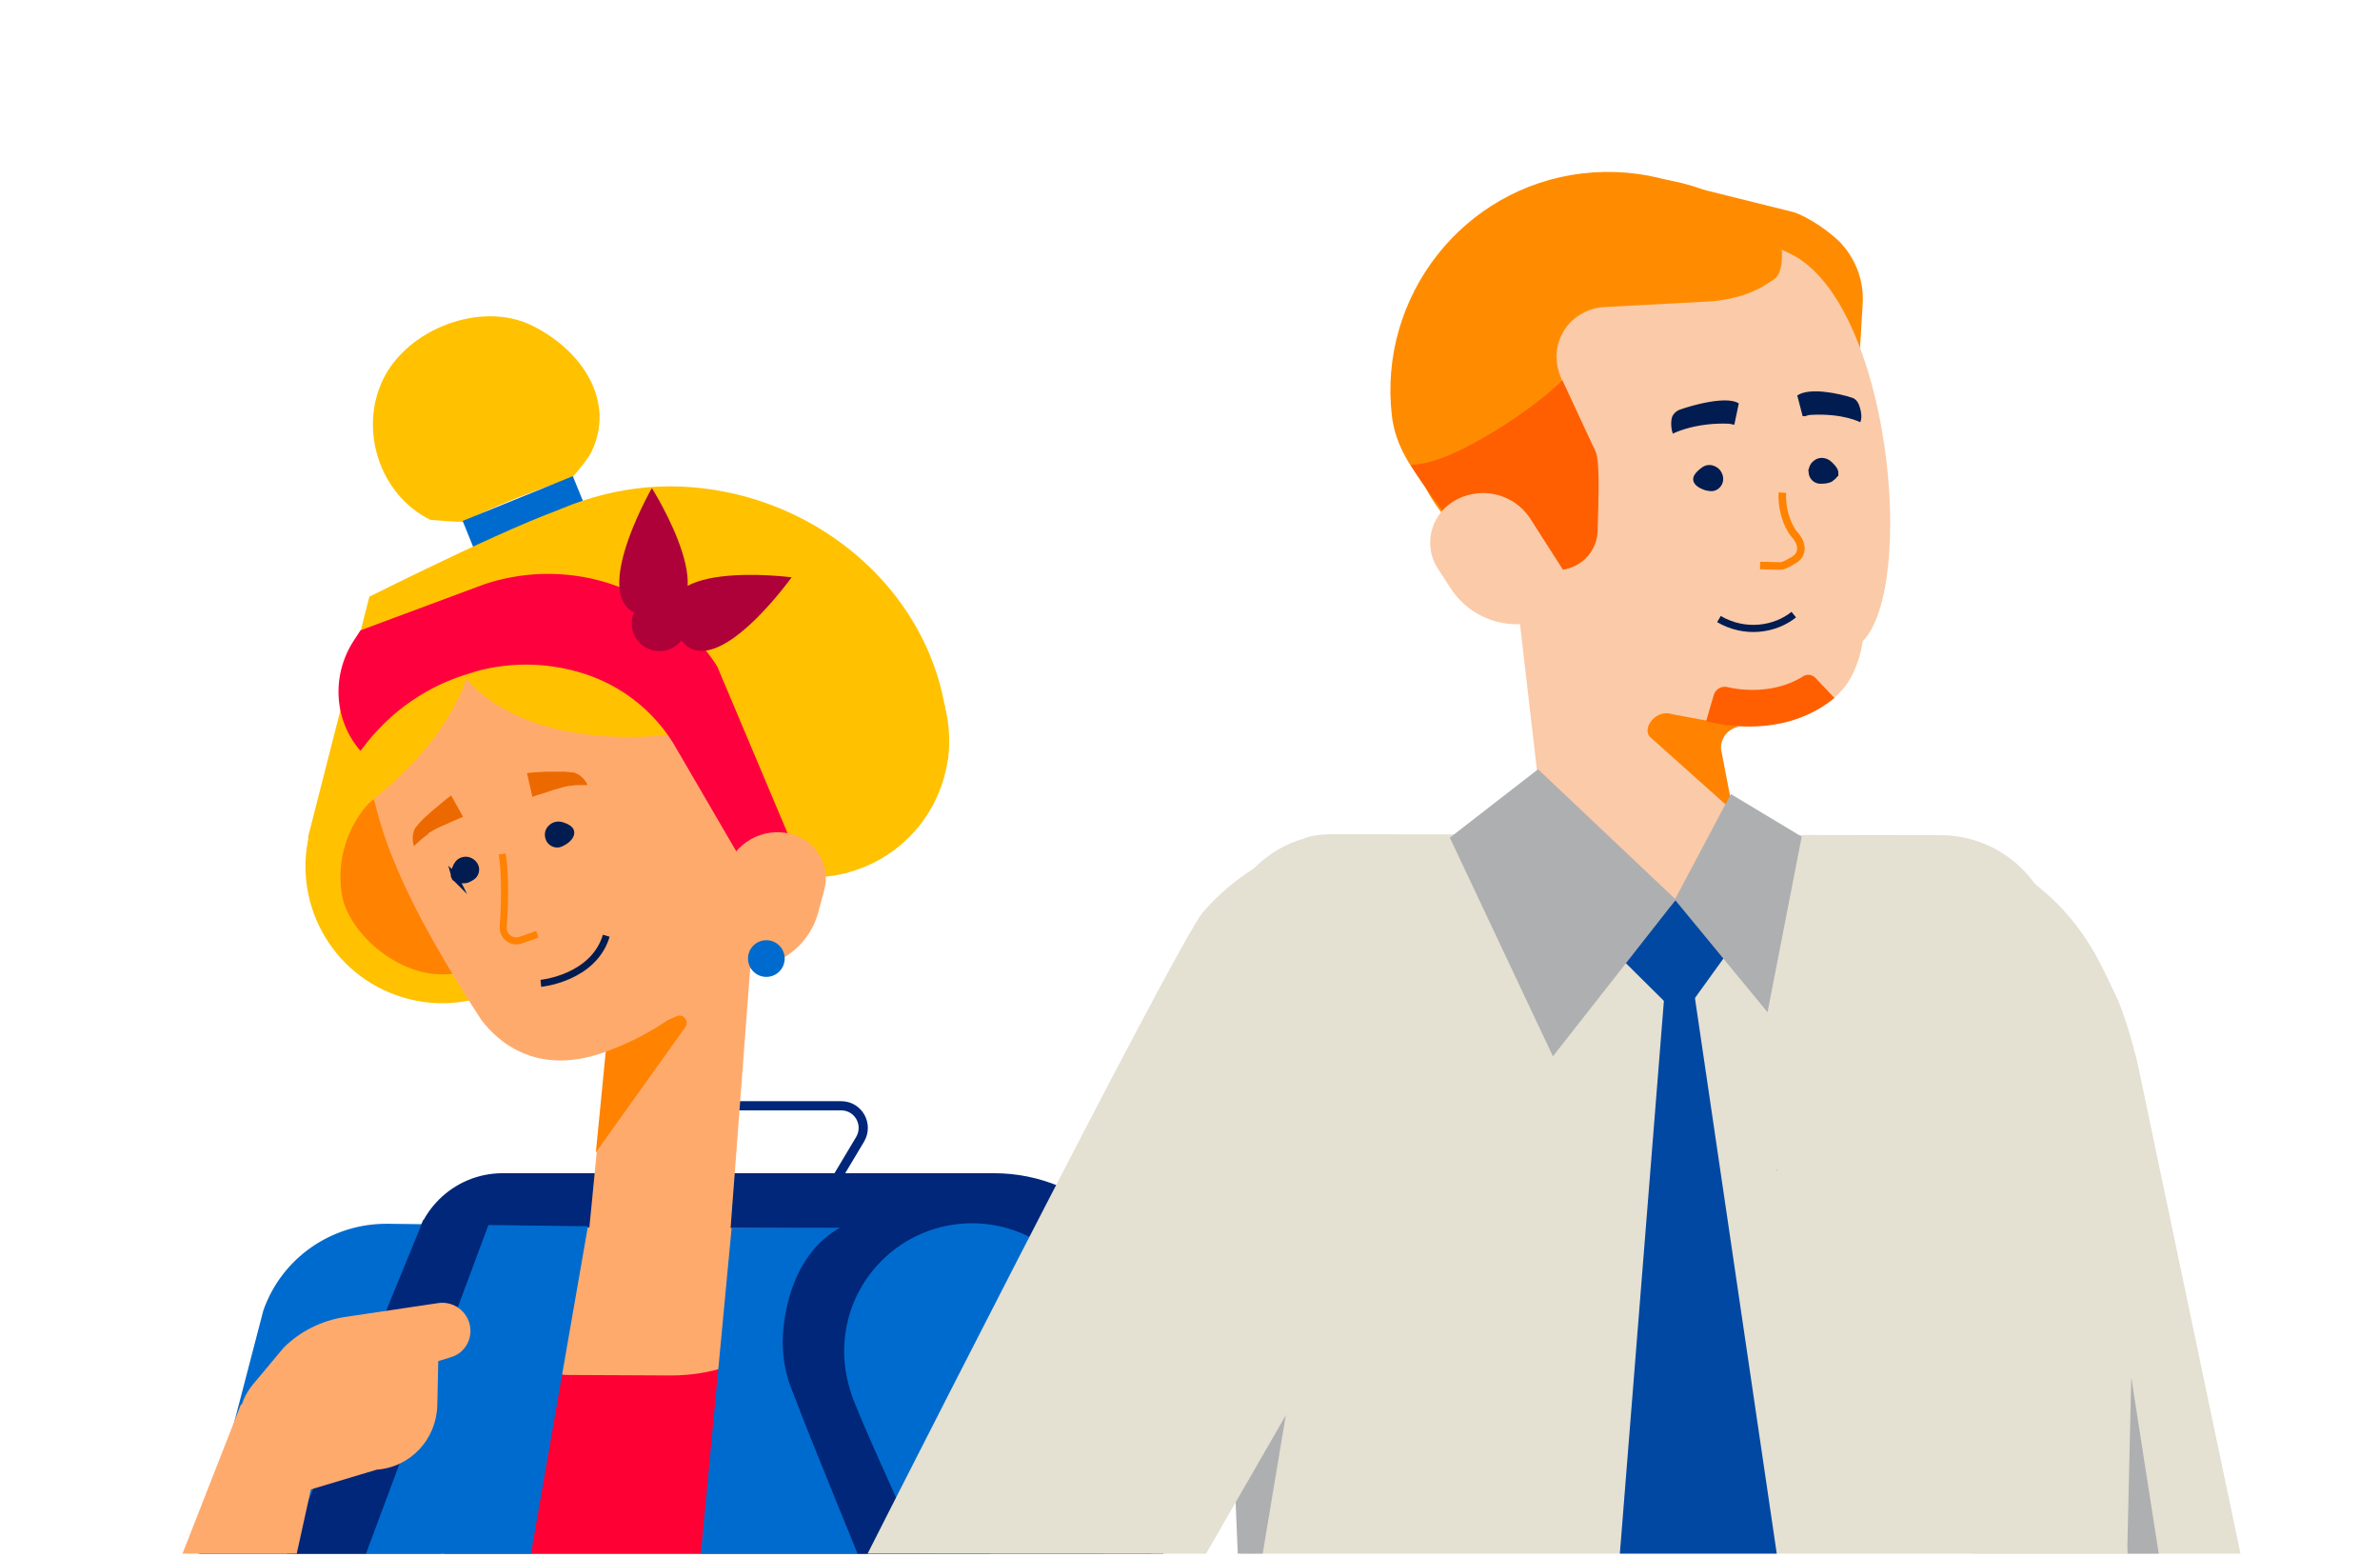 <svg viewBox="0 0 734 480" fill="none" xmlns="http://www.w3.org/2000/svg"><g clip-path="url(#prefix__clip0_1956_928)" filter="url(#prefix__filter0_i_1956_928)"><g clip-path="url(#prefix__clip1_1956_928)"><path d="M182.237 140.632c-1.223 2.446-5.808 7.642-5.808 7.642s-20.327 6.725-33.319 13.603c-3.362 0-6.572-.306-10.393-.611-15.589-7.642-22.162-27.817-14.52-43.407 7.642-15.59 30.263-24.148 45.852-16.507 15.743 7.795 25.983 23.691 18.188 39.28z" fill="#FFC100"/><path d="M180.687 157.709l-33.986 13.804-4.026-9.913 33.986-13.803 4.026 9.912z" fill="#006BCE"/><path d="M177.346 156.833c-10.393 1.529-63.428 28.123-63.428 28.123l-18.952 74.28s39.891 46.31 78.254 20.48c34.847-23.537 60.065-131.289 4.126-122.883z" fill="#FFC100"/><path d="M122.399 307.902c-21.977-7.732-33.524-31.816-25.791-53.792 7.732-21.977 31.816-33.524 53.792-25.791 21.977 7.732 33.524 31.816 25.791 53.792-7.732 21.977-31.816 33.524-53.792 25.791zM236.536 269.066c-21.977-7.732-33.524-31.816-25.791-53.792 7.732-21.977 31.816-33.524 53.792-25.791 21.977 7.732 33.524 31.816 25.791 53.792-7.732 21.977-31.816 33.524-53.792 25.791z" fill="#FFC100"/><path d="M201.801 367.446l10.546-19.869c1.986-3.515 5.655-5.655 9.476-5.655h37.598c5.349 0 8.559 5.808 5.808 10.393l-10.24 17.118" stroke="#002779" stroke-width="2.835" stroke-miterlimit="10"/><path d="M306.496 585.395H148.46l-21.245-194.87c0-15.437 12.533-27.817 27.817-27.817h151.464c28.886 0 52.271 23.384 52.271 52.271v118.298c0 28.734-23.385 52.118-52.271 52.118z" fill="#002779"/><path d="M112.084 517.229l74.127-115.394-30.415-17.729a38.092 38.092 0 00-20.022-5.197c-15.742.306-29.651 10.852-34.847 25.677l-40.808 77.337c17.882 10.699 34.847 23.384 51.965 35.306z" fill="#006BCE"/><path d="M314.596 394.345l-39.279 128.08-28.276 97.206-1.987 9.017-5.502 25.677-109.891 9.782-30.11-20.175-1.987-15.131-1.222-9.017-8.865-132.512 30.568-88.036a19.83 19.83 0 0119.869-19.869l163.691.459c7.795.153 13.755 6.877 12.991 14.519z" fill="#FF0035"/><path d="M231.91 292.402l-6.113 80.852-.459 6.114-.306 3.974-29.039 5.961-14.673-6.114.459-3.974.611-6.113 1.987-20.634 3.21-32.86 2.445-24.149 41.878-3.057z" fill="#FFAA6D"/><path d="M183.766 356.289l3.209-32.707 21.856-9.324c2.14-.764 3.821 1.834 2.446 3.516l-27.511 38.515z" fill="#FF8200"/><path d="M292.434 235.087c1.987-45.394-36.681-82.075-82.227-84.062-36.987-1.681-73.822 22.773-85.59 55.786" fill="#FFC100"/><path d="M115.141 247.314c-6.267 5.656-11.616 16.66-9.782 29.04 1.834 12.533 18.799 27.358 34.847 24.76" fill="#FF8200"/><path d="M228.395 288.887l-.459 1.07c-5.044 11.31-16.965 26.441-41.114 35.306-24.148 8.864-35.917-6.725-38.362-9.782-32.25-49.673-45.547-85.132-25.066-114.324 65.721-54.258 105.612 29.04 105.612 29.04.764 1.987 1.528 3.973 2.14 5.96 5.502 17.424 4.585 36.223-2.751 52.73z" fill="#FFAA6D"/><path d="M139.748 204.519s12.532 28.734 68.777 22.926c0 0-23.995-24.454-34.083-26.594-9.934-2.139-34.694 3.668-34.694 3.668z" fill="#FFC100"/><path d="M145.556 187.707s10.087 29.651-35.153 63.428c0 0-1.07-31.332 4.89-39.738 5.808-8.406 30.263-23.69 30.263-23.69z" fill="#FFC100"/><path d="M206.692 425.066l-31.332-.153c-13.145 0-22.468-12.991-18.341-25.524l6.725-20.022 98.887.459-2.293 6.725c-7.642 23.078-29.345 38.668-53.646 38.515z" fill="#FFAA6D"/><path d="M308.024 505.919l-14.673 56.245-3.515 13.45h-82.839l1.376-13.45 17.27-182.643h75.656l6.725 126.398z" fill="#006BCE"/><path d="M350.055 518.605L322.697 410.7c-2.293-20.939-29.04-36.987-50.896-35-18.799 1.681-28.581 16.812-30.262 35.611-.611 7.031.611 13.603 3.21 19.564 4.126 11.157 22.161 55.175 33.93 83.756 5.808 14.214 24.607 21.244 38.974 15.895l32.402-11.921z" fill="#002779"/><path d="M344.706 445.547c-18.953 15.437-35.459 31.332-53.953 47.38l34.083 69.389-80.699 89.87 22.468 17.424 96.288-77.949c12.075-11.463 16.049-29.192 9.629-44.629l-27.816-101.485z" fill="#FFAA6D"/><path d="M358.92 495.984l-20.939-86.507c-3.057-11.31-16.66-27.664-28.276-29.498-7.489-1.07-15.284.459-22.161 4.891-18.494 11.616-29.346 23.996-25.066 45.393 1.376 6.725 41.267 91.857 41.267 91.857l55.175-26.136zM147.237 575.308v-.153l2.292-13.45 31.791-182.643-61.747-.764c-17.271-.153-32.708 10.545-38.363 26.746L36.887 575.155l110.35.153z" fill="#006BCE"/><path d="M165.731 289.039l-5.197 1.834c-2.751.917-5.502-1.222-5.349-4.126.458-6.114.764-15.743-.306-22.468" stroke="#FF8200" stroke-width="2.167" stroke-miterlimit="10"/><path d="M166.801 304.171s16.201-1.529 20.174-14.673" stroke="#001C50" stroke-width="2.167" stroke-miterlimit="10"/><path d="M130.578 377.075l20.48.459-41.572 111.573c-4.738 10.851-15.59 17.423-27.359 16.659l-4.126-.306 52.577-128.385z" fill="#002779"/><path d="M106.429 407.032l28.734-4.28c4.126-.611 8.1 1.835 9.476 5.808 1.528 4.586-.917 9.476-5.503 10.852l-3.973 1.223-.306 13.755c-.306 10.393-8.253 18.952-18.647 19.717l-25.524 7.642-8.406-5.503c-9.629-6.419-11.616-19.716-4.127-28.581l9.324-11.157c5.043-5.044 11.768-8.406 18.952-9.476z" fill="#FFAA6D"/><path d="M74.333 433.932L17.018 580.199a29.869 29.869 0 001.375 23.996c5.655 10.851 19.258 14.672 29.651 8.1l6.114-3.821c6.725-4.279 11.31-10.851 13.144-18.646l29.345-133.123-22.314-22.773z" fill="#FFAA6D"/><path d="M299.771 457.01c-21.778 0-39.433-17.655-39.433-39.433s17.655-39.432 39.433-39.432 39.432 17.654 39.432 39.432c0 21.778-17.654 39.433-39.432 39.433z" fill="#006BCE"/><path d="M140.206 271.31c-.611-1.223.765-3.515.765-3.515.611-1.223 1.987-1.834 3.362-1.529 1.07.306 1.987 1.07 2.293 2.14.305 1.07-.153 2.293-1.07 2.904l-.764.459c-.765.458-1.529.611-2.446.458-1.07-.153-1.987-.306-2.14-.917zM175.971 257.249c-.459-1.223-3.057-1.834-3.057-1.834-1.375-.306-2.598.305-3.362 1.375-.612.917-.612 2.14 0 3.21.764 1.07 1.986 1.528 3.209 1.07l.917-.459c1.376-.764 2.751-2.14 2.293-3.362z" fill="#001C50" stroke="#001C50" stroke-width="2.109" stroke-miterlimit="10"/><path d="M211.582 176.855l-50.437-6.877-22.314 9.934-20.328 13.297-2.904 15.131s20.175-23.079 53.8-17.729c7.947 1.223 14.061 4.585 18.952 9.17 2.751-.305 5.808.612 7.336 3.516 11.463 20.633 26.135 38.974 39.28 58.537 12.227-3.515 24.76-11.31 26.899-13.297 4.127-3.821-50.284-71.682-50.284-71.682z" fill="#FFC100"/><path d="M177.499 239.367c-1.528-.306-2.751-.459-3.974-.459h-3.668c-1.223 0-2.445 0-3.668.153-1.223 0-2.446.153-3.668.306l1.681 7.336c1.07-.459 2.14-.764 3.21-1.07 1.069-.306 2.139-.764 3.209-1.07l3.21-.917c1.07-.305 2.14-.458 3.057-.458l.611-3.821z" fill="#EC6900"/><path d="M176.888 239.216c2.139.306 3.974 2.751 4.279 3.821-4.432 0-5.808.153-5.808.153s-.611-4.28 1.529-3.974zM130.883 258.777c.611-.611 1.528-1.07 2.598-1.681.917-.612 1.987-1.07 3.057-1.529 1.07-.458 2.14-.917 3.057-1.375l3.209-1.376-3.668-6.572c-1.07.764-1.987 1.529-2.904 2.293l-2.751 2.292c-.917.765-1.834 1.682-2.751 2.446-.917.917-1.834 1.834-2.598 3.057l2.751 2.445z" fill="#EC6900"/><path d="M128.285 256.026c-1.376 1.681-1.07 4.738-.612 5.808 3.21-3.057 4.433-3.669 4.433-3.669s-2.446-3.973-3.821-2.139z" fill="#EC6900"/><path d="M111.167 232.489l1.681-2.139c8.254-10.546 19.564-18.188 32.402-21.856l1.376-.459c11.463-3.21 23.537-2.751 34.694 1.07a50.444 50.444 0 0126.441 21.245l36.529 62.664 8.253-12.227-31.332-74.28c-7.794-12.227-19.716-21.245-33.471-25.677-12.533-3.974-25.983-3.821-38.363.305l-38.21 14.214-2.293 3.516c-6.725 10.698-5.808 24.301 2.293 33.624z" fill="#FF003F"/><path d="M244.137 258.166c-8.864-2.445-18.035 2.904-20.48 11.616l-7.337 27.205 6.878 1.834c12.686 3.363 25.83-3.973 29.193-16.659l1.834-6.878c1.987-7.336-2.446-15.131-10.088-17.118z" fill="#FFAA6D"/><path d="M236.342 302.184a5.655 5.655 0 110-11.31 5.655 5.655 0 010 11.31z" fill="#006BCE"/><path d="M202.703 201.73a8.56 8.56 0 111.537-17.05 8.56 8.56 0 01-1.537 17.05z" fill="#AE0039"/><path d="M201.037 151.484s-22.621 39.433 0 39.433c24.912 0 0-39.433 0-39.433z" fill="#AE0039"/><path d="M244.137 178.995s-26.441 36.987-35.764 16.507c-10.546-22.621 35.764-16.507 35.764-16.507z" fill="#AE0039"/></g><g clip-path="url(#prefix__clip2_1956_928)"><path d="M600.741 260.028c6.419 1.375 12.533 3.821 18.035 7.336 13.756 8.712 23.079 18.035 30.721 34.236l3.362 7.031c2.293 4.891 5.655 16.506 6.725 21.856l62.664 298.495c1.682 8.407-4.432 16.201-12.991 16.507l-47.074 1.528L609.759 487.3c0-.153-34.695-145.503-34.542-145.809l22.314-79.171c.306-1.528 1.682-2.598 3.21-2.292z" fill="#E4E0D2"/><path d="M654.693 538.042l9.171 108.363 27.816-.153-34.388-220.547-2.599 112.337z" fill="#AEAFB0"/><path d="M661.877 629.288l9.323-21.245-36.987-315.308c-.917-19.411-16.965-34.542-36.376-34.236l-186.77-.306c-2.598 0-6.877.306-9.017 1.376-15.284 4.432-26.441 19.105-25.371 35.917 4.89 75.044 8.406 312.098 8.406 312.71l10.546 21.244 266.246-.152z" fill="#E4E0D2"/><path d="M383.251 516.95l17.729-106.223-20.48 39.585 2.751 66.638z" fill="#AEAFB0"/><path d="M547.859 361.818l.154.154v-.154h-.154z" fill="#FF003F"/><path d="M547.859 361.666l.154.154v-.154h-.154z" fill="#FF003F"/><path d="M417.945 258.652c-2.445-.153-5.044 0-7.489.459-15.284 3.209-29.192 11.31-39.433 23.078-8.1 9.324-110.808 212.294-110.808 212.294-4.28 10.088-5.808 21.245-4.127 32.097l64.651 128.691c4.28 8.406 13.756 12.685 22.926 10.393l41.725-10.546-31.637-143.517 84.367-146.42-20.175-106.529z" fill="#E4E0D2"/><path d="M508.732 55.375l44.323 11.004c4.585 1.376 12.074 6.572 15.131 10.088 4.433 5.044 6.725 11.616 6.267 18.34l-1.223 20.481-64.498-59.913z" fill="#FF8C00"/><path d="M570.173 112.69c-7.642-36.529-42.336-63.428-78.865-55.786-36.529 7.642-64.192 50.284-56.55 86.812 29.956 42.337 49.519 58.385 49.519 58.385s93.538-52.73 85.896-89.411z" fill="#FF8C00"/><path d="M562.837 113.302c-4.432-36.835-37.904-63.123-74.739-58.844-36.834 4.28-63.122 37.905-58.843 74.739 4.28 36.834 74.739 58.843 74.739 58.843s63.275-37.904 58.843-74.738z" fill="#FF8C00"/><path d="M477.247 266.447l2.751 1.069c11.157 4.28 23.843 14.979 35.612 13.603 7.03-.764 13.297-11.768 19.869-14.672l-1.07-15.59-3.668-19.105c0-3.515 2.445-6.266 5.655-6.878.458-.153.917-.153 1.375-.153h.764c13.45-.305 26.136-4.279 32.097-14.519 1.987-3.516 3.209-7.489 3.821-11.463 16.659-17.118 8.559-103.931-22.009-119.368-14.061-7.03-57.162-22.926-76.573 4.585-19.41 27.511-19.716 56.398-19.716 56.398-.153 2.293-.306 4.585-.306 6.878 0 12.991 3.057 27.511 12.228 40.197l9.17 79.018z" fill="#FBCAA8"/><path d="M493.906 551.034l19.564-245.461 4.585-3.668 4.432 5.197 35.459 240.722-29.651 39.127-34.389-35.917z" fill="#0048A2"/><path d="M500.479 297.015l16.353-18.647 16.201 16.048-14.672 20.328-17.882-17.729z" fill="#0048A2"/><path d="M530.741 231.905l3.668 19.105-25.677-22.926c-2.293-2.904 2.139-8.559 7.03-6.877l20.481 3.821c-3.21.611-5.655 3.362-5.502 6.877z" fill="#FF8200"/><path d="M533.797 245.813l21.856 13.145-10.545 54.105-28.581-34.695 17.27-32.555z" fill="#AEAFB0"/><path d="M474.343 238.171l-27.206 21.092 31.791 67.402 37.904-48.297-42.489-40.197z" fill="#AEAFB0"/><path d="M563.934 154.363c12.822-32.51-3.139-69.26-35.65-82.08-32.51-12.822-69.259 3.138-82.081 35.649-12.821 32.51 3.139 69.259 35.65 82.081 32.51 12.821 69.259-3.139 82.081-35.65z" fill="#FBCAA8"/><path d="M555.959 129.35l-1.681-6.42c3.821-2.598 12.838-.611 16.659.612 1.223.305 1.987 1.222 2.446 2.445.458 1.223 1.07 3.821.305 5.197 0 0-5.043-2.752-14.825-2.293-.764 0-1.528.153-2.14.459-.458-.153-.764 0-.764 0z" fill="#001C50"/><path d="M553.208 190.485c-5.655 4.586-14.978 6.114-23.079 1.376" stroke="#001C50" stroke-width="2.2" stroke-miterlimit="10"/><path d="M565.894 146.773c0-1.223-2.14-2.904-2.14-2.904-1.07-.764-2.598-.917-3.668 0-.917.611-1.376 1.834-1.223 2.904a2.6 2.6 0 002.293 2.293h.764c.917 0 1.681-.153 2.445-.459.764-.611 1.529-1.07 1.529-1.834zM523.252 148.607c.152-1.223 2.445-2.751 2.445-2.751 1.223-.764 2.598-.459 3.668.458.764.765 1.223 1.987.917 3.057-.305 1.223-1.528 2.14-2.751 1.987-.306 0-.764-.153-1.07-.153-1.528-.458-3.362-1.375-3.209-2.598z" fill="#001C50" stroke="#001C50" stroke-width="2.109" stroke-miterlimit="10"/><path d="M534.867 131.948l1.376-6.572c-3.821-2.446-14.52.611-18.341 1.987-1.07.458-1.987 1.375-2.293 2.445-.305 1.223-.305 3.21.306 4.891 0 0 6.725-3.515 17.424-3.057a24.48 24.48 0 001.528.306z" fill="#001C50"/><path d="M454.321 156.708c-5.044-6.42-8.559-13.145-12.533-20.634.611 5.961 1.987 12.227 4.127 18.341 1.987 5.808 4.738 11.157 8.1 16.048 3.057-2.751 2.14-11.463.306-13.755z" fill="#FF8200"/><path d="M546.789 87.32l-2.14 1.375c-5.044 3.21-10.699 4.585-16.659 5.196l-34.084 1.834c-3.821.459-7.489 2.293-10.087 5.197-2.751 3.21-4.127 7.336-3.668 11.463 0 .764.153 1.528.306 2.14.305 1.07.611 2.139 1.069 3.209l.153.459 7.795 16.812a28.996 28.996 0 012.598 10.852c.153 5.349.153 13.45-.153 19.105-.305 5.808-4.432 10.546-10.087 11.768l-3.668.459-18.494-4.433s-5.349-3.209-10.851-8.864c-2.904-2.904-5.808-6.572-8.254-10.852a43.808 43.808 0 01-3.668-8.712c-.764-3.056-1.222-6.266-1.222-9.629.611-23.384 18.493-47.074 18.493-47.074l28.428-19.258 42.031-8.712 16.813 7.49c5.043 2.292 8.406 7.336 8.1 12.838 0 3.057-.611 6.114-2.751 7.336z" fill="#FF8C00"/><path d="M481.985 176.577l-3.515-.306s0 .306-.153.765c-.764 3.209-4.891 14.519-19.717-1.987a362.136 362.136 0 01-9.628-11.31 436.818 436.818 0 01-8.254-10.852c-3.974-5.502-5.655-8.559-5.655-8.559l1.987-.153.764-.153c11.463-1.222 35.765-17.271 44.018-25.83l9.018 19.411c.305.611.764 1.528 1.222 2.598 1.376 2.751.917 15.284.612 24.913-.306 5.655-4.738 10.699-10.699 11.463z" fill="#FF5F00"/><path d="M542.815 175.354l6.419.153c1.223-.153 2.598-1.07 3.974-1.834 2.904-1.681 2.904-5.044.153-7.948-2.446-3.057-3.974-8.253-3.668-12.838" stroke="#FF8200" stroke-width="2.318" stroke-miterlimit="10"/><path d="M447.902 155.791c8.1-5.196 18.799-2.904 23.995 5.044l15.743 24.607-6.267 3.974c-11.462 7.489-26.746 4.279-34.083-7.184l-3.974-6.113c-4.279-6.725-2.292-15.896 4.586-20.328z" fill="#FBCAA8"/><path d="M555.959 209.591c-6.572 4.126-15.437 5.044-23.384 3.209a3.534 3.534 0 00-3.974 2.293c-1.07 3.515-2.293 7.948-2.445 8.253 10.24 2.599 26.899 3.363 39.585-7.183-.153-.153-3.21-3.363-5.655-5.961-1.07-1.223-2.751-1.528-4.127-.611z" fill="#FF5F00"/></g></g><defs><clipPath id="prefix__clip0_1956_928"><path fill="#fff" d="M0 0h734v480H0z"/></clipPath><clipPath id="prefix__clip1_1956_928"><path fill="#fff" transform="matrix(-1 0 0 1 375.426 98.602)" d="M0 0h402.426v1256.49H0z"/></clipPath><clipPath id="prefix__clip2_1956_928"><path fill="#fff" transform="translate(255.477 54)" d="M0 0h481.903v1251.3H0z"/></clipPath><filter id="prefix__filter0_i_1956_928" x="0" y="0" width="734" height="480" filterUnits="userSpaceOnUse" color-interpolation-filters="sRGB"><feFlood flood-opacity="0" result="BackgroundImageFix"/><feBlend in="SourceGraphic" in2="BackgroundImageFix" result="shape"/><feColorMatrix in="SourceAlpha" values="0 0 0 0 0 0 0 0 0 0 0 0 0 0 0 0 0 0 127 0" result="hardAlpha"/><feOffset dy="-1"/><feComposite in2="hardAlpha" operator="arithmetic" k2="-1" k3="1"/><feColorMatrix values="0 0 0 0 0.894 0 0 0 0 0.898 0 0 0 0 0.91 0 0 0 1 0"/><feBlend in2="shape" result="effect1_innerShadow_1956_928"/></filter></defs></svg>